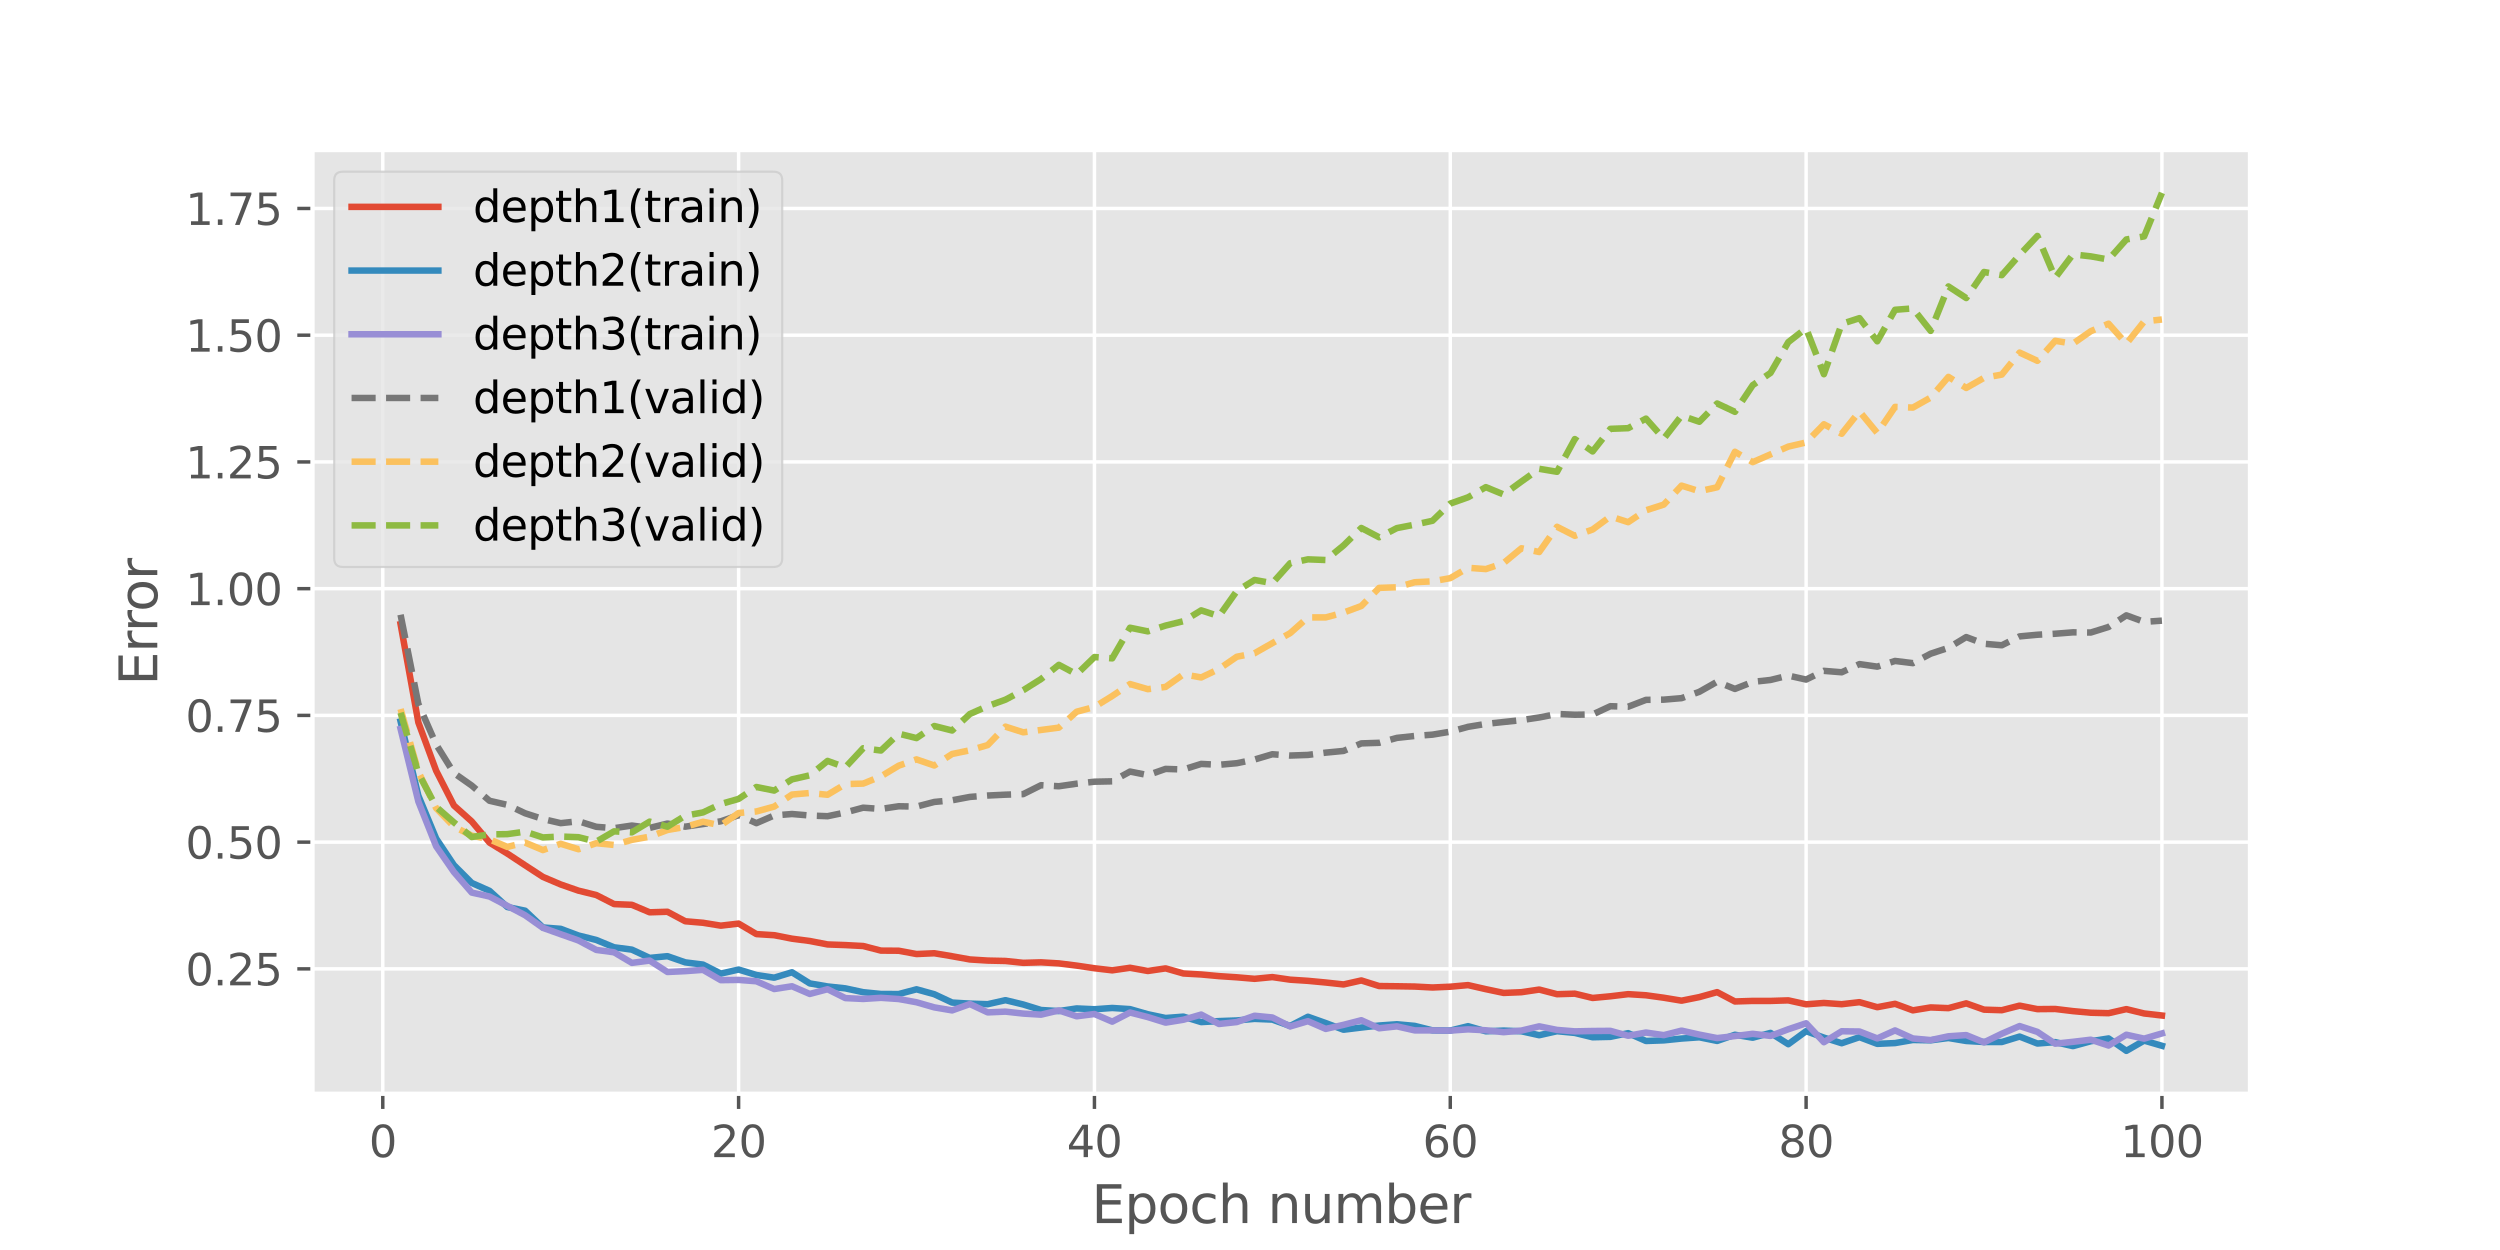 <?xml version="1.0" encoding="utf-8" standalone="no"?>
<!DOCTYPE svg PUBLIC "-//W3C//DTD SVG 1.1//EN"
  "http://www.w3.org/Graphics/SVG/1.1/DTD/svg11.dtd">
<svg height="288pt" version="1.1" viewBox="0 0 576 288" width="576pt" xmlns="http://www.w3.org/2000/svg" xmlns:xlink="http://www.w3.org/1999/xlink">
 <defs>
  <style type="text/css">*{stroke-linecap:butt;stroke-linejoin:round;}</style>
 </defs>
 <g id="figure_1">
  <g id="patch_1">
   <path d="M 0 288 
L 576 288 
L 576 0 
L 0 0 
z
" style="fill:#ffffff;"/>
  </g>
  <g id="axes_1">
   <g id="patch_2">
    <path d="M 72 252 
L 518.4 252 
L 518.4 34.56 
L 72 34.56 
z
" style="fill:#e5e5e5;"/>
   </g>
   <g id="matplotlib.axis_1">
    <g id="xtick_1">
     <g id="line2d_1">
      <path clip-path="url(#p21349236b1)" d="M 88.192 252 
L 88.192 34.56 
" style="fill:none;stroke:#ffffff;stroke-linecap:square;stroke-width:0.8;"/>
     </g>
     <g id="line2d_2">
      <defs>
       <path d="M 0 0 
L 0 3.5 
" id="m99ef7f5684" style="stroke:#555555;stroke-width:0.8;"/>
      </defs>
      <g>
       <use style="fill:#555555;stroke:#555555;stroke-width:0.8;" x="88.192" xlink:href="#m99ef7f5684" y="252"/>
      </g>
     </g>
     <g id="text_1">
      <!-- 0 -->
      <g style="fill:#555555;" transform="translate(85.01 266.598)scale(0.1 -0.1)">
       <defs>
        <path d="M 2034 4250 
Q 1547 4250 1301 3770 
Q 1056 3291 1056 2328 
Q 1056 1369 1301 889 
Q 1547 409 2034 409 
Q 2525 409 2770 889 
Q 3016 1369 3016 2328 
Q 3016 3291 2770 3770 
Q 2525 4250 2034 4250 
z
M 2034 4750 
Q 2819 4750 3233 4129 
Q 3647 3509 3647 2328 
Q 3647 1150 3233 529 
Q 2819 -91 2034 -91 
Q 1250 -91 836 529 
Q 422 1150 422 2328 
Q 422 3509 836 4129 
Q 1250 4750 2034 4750 
z
" id="DejaVuSans-30" transform="scale(0.016)"/>
       </defs>
       <use xlink:href="#DejaVuSans-30"/>
      </g>
     </g>
    </g>
    <g id="xtick_2">
     <g id="line2d_3">
      <path clip-path="url(#p21349236b1)" d="M 170.175 252 
L 170.175 34.56 
" style="fill:none;stroke:#ffffff;stroke-linecap:square;stroke-width:0.8;"/>
     </g>
     <g id="line2d_4">
      <g>
       <use style="fill:#555555;stroke:#555555;stroke-width:0.8;" x="170.175" xlink:href="#m99ef7f5684" y="252"/>
      </g>
     </g>
     <g id="text_2">
      <!-- 20 -->
      <g style="fill:#555555;" transform="translate(163.813 266.598)scale(0.1 -0.1)">
       <defs>
        <path d="M 1228 531 
L 3431 531 
L 3431 0 
L 469 0 
L 469 531 
Q 828 903 1448 1529 
Q 2069 2156 2228 2338 
Q 2531 2678 2651 2914 
Q 2772 3150 2772 3378 
Q 2772 3750 2511 3984 
Q 2250 4219 1831 4219 
Q 1534 4219 1204 4116 
Q 875 4013 500 3803 
L 500 4441 
Q 881 4594 1212 4672 
Q 1544 4750 1819 4750 
Q 2544 4750 2975 4387 
Q 3406 4025 3406 3419 
Q 3406 3131 3298 2873 
Q 3191 2616 2906 2266 
Q 2828 2175 2409 1742 
Q 1991 1309 1228 531 
z
" id="DejaVuSans-32" transform="scale(0.016)"/>
       </defs>
       <use xlink:href="#DejaVuSans-32"/>
       <use x="63.623" xlink:href="#DejaVuSans-30"/>
      </g>
     </g>
    </g>
    <g id="xtick_3">
     <g id="line2d_5">
      <path clip-path="url(#p21349236b1)" d="M 252.159 252 
L 252.159 34.56 
" style="fill:none;stroke:#ffffff;stroke-linecap:square;stroke-width:0.8;"/>
     </g>
     <g id="line2d_6">
      <g>
       <use style="fill:#555555;stroke:#555555;stroke-width:0.8;" x="252.159" xlink:href="#m99ef7f5684" y="252"/>
      </g>
     </g>
     <g id="text_3">
      <!-- 40 -->
      <g style="fill:#555555;" transform="translate(245.796 266.598)scale(0.1 -0.1)">
       <defs>
        <path d="M 2419 4116 
L 825 1625 
L 2419 1625 
L 2419 4116 
z
M 2253 4666 
L 3047 4666 
L 3047 1625 
L 3713 1625 
L 3713 1100 
L 3047 1100 
L 3047 0 
L 2419 0 
L 2419 1100 
L 313 1100 
L 313 1709 
L 2253 4666 
z
" id="DejaVuSans-34" transform="scale(0.016)"/>
       </defs>
       <use xlink:href="#DejaVuSans-34"/>
       <use x="63.623" xlink:href="#DejaVuSans-30"/>
      </g>
     </g>
    </g>
    <g id="xtick_4">
     <g id="line2d_7">
      <path clip-path="url(#p21349236b1)" d="M 334.142 252 
L 334.142 34.56 
" style="fill:none;stroke:#ffffff;stroke-linecap:square;stroke-width:0.8;"/>
     </g>
     <g id="line2d_8">
      <g>
       <use style="fill:#555555;stroke:#555555;stroke-width:0.8;" x="334.142" xlink:href="#m99ef7f5684" y="252"/>
      </g>
     </g>
     <g id="text_4">
      <!-- 60 -->
      <g style="fill:#555555;" transform="translate(327.78 266.598)scale(0.1 -0.1)">
       <defs>
        <path d="M 2113 2584 
Q 1688 2584 1439 2293 
Q 1191 2003 1191 1497 
Q 1191 994 1439 701 
Q 1688 409 2113 409 
Q 2538 409 2786 701 
Q 3034 994 3034 1497 
Q 3034 2003 2786 2293 
Q 2538 2584 2113 2584 
z
M 3366 4563 
L 3366 3988 
Q 3128 4100 2886 4159 
Q 2644 4219 2406 4219 
Q 1781 4219 1451 3797 
Q 1122 3375 1075 2522 
Q 1259 2794 1537 2939 
Q 1816 3084 2150 3084 
Q 2853 3084 3261 2657 
Q 3669 2231 3669 1497 
Q 3669 778 3244 343 
Q 2819 -91 2113 -91 
Q 1303 -91 875 529 
Q 447 1150 447 2328 
Q 447 3434 972 4092 
Q 1497 4750 2381 4750 
Q 2619 4750 2861 4703 
Q 3103 4656 3366 4563 
z
" id="DejaVuSans-36" transform="scale(0.016)"/>
       </defs>
       <use xlink:href="#DejaVuSans-36"/>
       <use x="63.623" xlink:href="#DejaVuSans-30"/>
      </g>
     </g>
    </g>
    <g id="xtick_5">
     <g id="line2d_9">
      <path clip-path="url(#p21349236b1)" d="M 416.126 252 
L 416.126 34.56 
" style="fill:none;stroke:#ffffff;stroke-linecap:square;stroke-width:0.8;"/>
     </g>
     <g id="line2d_10">
      <g>
       <use style="fill:#555555;stroke:#555555;stroke-width:0.8;" x="416.126" xlink:href="#m99ef7f5684" y="252"/>
      </g>
     </g>
     <g id="text_5">
      <!-- 80 -->
      <g style="fill:#555555;" transform="translate(409.763 266.598)scale(0.1 -0.1)">
       <defs>
        <path d="M 2034 2216 
Q 1584 2216 1326 1975 
Q 1069 1734 1069 1313 
Q 1069 891 1326 650 
Q 1584 409 2034 409 
Q 2484 409 2743 651 
Q 3003 894 3003 1313 
Q 3003 1734 2745 1975 
Q 2488 2216 2034 2216 
z
M 1403 2484 
Q 997 2584 770 2862 
Q 544 3141 544 3541 
Q 544 4100 942 4425 
Q 1341 4750 2034 4750 
Q 2731 4750 3128 4425 
Q 3525 4100 3525 3541 
Q 3525 3141 3298 2862 
Q 3072 2584 2669 2484 
Q 3125 2378 3379 2068 
Q 3634 1759 3634 1313 
Q 3634 634 3220 271 
Q 2806 -91 2034 -91 
Q 1263 -91 848 271 
Q 434 634 434 1313 
Q 434 1759 690 2068 
Q 947 2378 1403 2484 
z
M 1172 3481 
Q 1172 3119 1398 2916 
Q 1625 2713 2034 2713 
Q 2441 2713 2670 2916 
Q 2900 3119 2900 3481 
Q 2900 3844 2670 4047 
Q 2441 4250 2034 4250 
Q 1625 4250 1398 4047 
Q 1172 3844 1172 3481 
z
" id="DejaVuSans-38" transform="scale(0.016)"/>
       </defs>
       <use xlink:href="#DejaVuSans-38"/>
       <use x="63.623" xlink:href="#DejaVuSans-30"/>
      </g>
     </g>
    </g>
    <g id="xtick_6">
     <g id="line2d_11">
      <path clip-path="url(#p21349236b1)" d="M 498.109 252 
L 498.109 34.56 
" style="fill:none;stroke:#ffffff;stroke-linecap:square;stroke-width:0.8;"/>
     </g>
     <g id="line2d_12">
      <g>
       <use style="fill:#555555;stroke:#555555;stroke-width:0.8;" x="498.109" xlink:href="#m99ef7f5684" y="252"/>
      </g>
     </g>
     <g id="text_6">
      <!-- 100 -->
      <g style="fill:#555555;" transform="translate(488.565 266.598)scale(0.1 -0.1)">
       <defs>
        <path d="M 794 531 
L 1825 531 
L 1825 4091 
L 703 3866 
L 703 4441 
L 1819 4666 
L 2450 4666 
L 2450 531 
L 3481 531 
L 3481 0 
L 794 0 
L 794 531 
z
" id="DejaVuSans-31" transform="scale(0.016)"/>
       </defs>
       <use xlink:href="#DejaVuSans-31"/>
       <use x="63.623" xlink:href="#DejaVuSans-30"/>
       <use x="127.246" xlink:href="#DejaVuSans-30"/>
      </g>
     </g>
    </g>
    <g id="text_7">
     <!-- Epoch number -->
     <g style="fill:#555555;" transform="translate(251.503 281.796)scale(0.12 -0.12)">
      <defs>
       <path d="M 628 4666 
L 3578 4666 
L 3578 4134 
L 1259 4134 
L 1259 2753 
L 3481 2753 
L 3481 2222 
L 1259 2222 
L 1259 531 
L 3634 531 
L 3634 0 
L 628 0 
L 628 4666 
z
" id="DejaVuSans-45" transform="scale(0.016)"/>
       <path d="M 1159 525 
L 1159 -1331 
L 581 -1331 
L 581 3500 
L 1159 3500 
L 1159 2969 
Q 1341 3281 1617 3432 
Q 1894 3584 2278 3584 
Q 2916 3584 3314 3078 
Q 3713 2572 3713 1747 
Q 3713 922 3314 415 
Q 2916 -91 2278 -91 
Q 1894 -91 1617 61 
Q 1341 213 1159 525 
z
M 3116 1747 
Q 3116 2381 2855 2742 
Q 2594 3103 2138 3103 
Q 1681 3103 1420 2742 
Q 1159 2381 1159 1747 
Q 1159 1113 1420 752 
Q 1681 391 2138 391 
Q 2594 391 2855 752 
Q 3116 1113 3116 1747 
z
" id="DejaVuSans-70" transform="scale(0.016)"/>
       <path d="M 1959 3097 
Q 1497 3097 1228 2736 
Q 959 2375 959 1747 
Q 959 1119 1226 758 
Q 1494 397 1959 397 
Q 2419 397 2687 759 
Q 2956 1122 2956 1747 
Q 2956 2369 2687 2733 
Q 2419 3097 1959 3097 
z
M 1959 3584 
Q 2709 3584 3137 3096 
Q 3566 2609 3566 1747 
Q 3566 888 3137 398 
Q 2709 -91 1959 -91 
Q 1206 -91 779 398 
Q 353 888 353 1747 
Q 353 2609 779 3096 
Q 1206 3584 1959 3584 
z
" id="DejaVuSans-6f" transform="scale(0.016)"/>
       <path d="M 3122 3366 
L 3122 2828 
Q 2878 2963 2633 3030 
Q 2388 3097 2138 3097 
Q 1578 3097 1268 2742 
Q 959 2388 959 1747 
Q 959 1106 1268 751 
Q 1578 397 2138 397 
Q 2388 397 2633 464 
Q 2878 531 3122 666 
L 3122 134 
Q 2881 22 2623 -34 
Q 2366 -91 2075 -91 
Q 1284 -91 818 406 
Q 353 903 353 1747 
Q 353 2603 823 3093 
Q 1294 3584 2113 3584 
Q 2378 3584 2631 3529 
Q 2884 3475 3122 3366 
z
" id="DejaVuSans-63" transform="scale(0.016)"/>
       <path d="M 3513 2113 
L 3513 0 
L 2938 0 
L 2938 2094 
Q 2938 2591 2744 2837 
Q 2550 3084 2163 3084 
Q 1697 3084 1428 2787 
Q 1159 2491 1159 1978 
L 1159 0 
L 581 0 
L 581 4863 
L 1159 4863 
L 1159 2956 
Q 1366 3272 1645 3428 
Q 1925 3584 2291 3584 
Q 2894 3584 3203 3211 
Q 3513 2838 3513 2113 
z
" id="DejaVuSans-68" transform="scale(0.016)"/>
       <path id="DejaVuSans-20" transform="scale(0.016)"/>
       <path d="M 3513 2113 
L 3513 0 
L 2938 0 
L 2938 2094 
Q 2938 2591 2744 2837 
Q 2550 3084 2163 3084 
Q 1697 3084 1428 2787 
Q 1159 2491 1159 1978 
L 1159 0 
L 581 0 
L 581 3500 
L 1159 3500 
L 1159 2956 
Q 1366 3272 1645 3428 
Q 1925 3584 2291 3584 
Q 2894 3584 3203 3211 
Q 3513 2838 3513 2113 
z
" id="DejaVuSans-6e" transform="scale(0.016)"/>
       <path d="M 544 1381 
L 544 3500 
L 1119 3500 
L 1119 1403 
Q 1119 906 1312 657 
Q 1506 409 1894 409 
Q 2359 409 2629 706 
Q 2900 1003 2900 1516 
L 2900 3500 
L 3475 3500 
L 3475 0 
L 2900 0 
L 2900 538 
Q 2691 219 2414 64 
Q 2138 -91 1772 -91 
Q 1169 -91 856 284 
Q 544 659 544 1381 
z
M 1991 3584 
L 1991 3584 
z
" id="DejaVuSans-75" transform="scale(0.016)"/>
       <path d="M 3328 2828 
Q 3544 3216 3844 3400 
Q 4144 3584 4550 3584 
Q 5097 3584 5394 3201 
Q 5691 2819 5691 2113 
L 5691 0 
L 5113 0 
L 5113 2094 
Q 5113 2597 4934 2840 
Q 4756 3084 4391 3084 
Q 3944 3084 3684 2787 
Q 3425 2491 3425 1978 
L 3425 0 
L 2847 0 
L 2847 2094 
Q 2847 2600 2669 2842 
Q 2491 3084 2119 3084 
Q 1678 3084 1418 2786 
Q 1159 2488 1159 1978 
L 1159 0 
L 581 0 
L 581 3500 
L 1159 3500 
L 1159 2956 
Q 1356 3278 1631 3431 
Q 1906 3584 2284 3584 
Q 2666 3584 2933 3390 
Q 3200 3197 3328 2828 
z
" id="DejaVuSans-6d" transform="scale(0.016)"/>
       <path d="M 3116 1747 
Q 3116 2381 2855 2742 
Q 2594 3103 2138 3103 
Q 1681 3103 1420 2742 
Q 1159 2381 1159 1747 
Q 1159 1113 1420 752 
Q 1681 391 2138 391 
Q 2594 391 2855 752 
Q 3116 1113 3116 1747 
z
M 1159 2969 
Q 1341 3281 1617 3432 
Q 1894 3584 2278 3584 
Q 2916 3584 3314 3078 
Q 3713 2572 3713 1747 
Q 3713 922 3314 415 
Q 2916 -91 2278 -91 
Q 1894 -91 1617 61 
Q 1341 213 1159 525 
L 1159 0 
L 581 0 
L 581 4863 
L 1159 4863 
L 1159 2969 
z
" id="DejaVuSans-62" transform="scale(0.016)"/>
       <path d="M 3597 1894 
L 3597 1613 
L 953 1613 
Q 991 1019 1311 708 
Q 1631 397 2203 397 
Q 2534 397 2845 478 
Q 3156 559 3463 722 
L 3463 178 
Q 3153 47 2828 -22 
Q 2503 -91 2169 -91 
Q 1331 -91 842 396 
Q 353 884 353 1716 
Q 353 2575 817 3079 
Q 1281 3584 2069 3584 
Q 2775 3584 3186 3129 
Q 3597 2675 3597 1894 
z
M 3022 2063 
Q 3016 2534 2758 2815 
Q 2500 3097 2075 3097 
Q 1594 3097 1305 2825 
Q 1016 2553 972 2059 
L 3022 2063 
z
" id="DejaVuSans-65" transform="scale(0.016)"/>
       <path d="M 2631 2963 
Q 2534 3019 2420 3045 
Q 2306 3072 2169 3072 
Q 1681 3072 1420 2755 
Q 1159 2438 1159 1844 
L 1159 0 
L 581 0 
L 581 3500 
L 1159 3500 
L 1159 2956 
Q 1341 3275 1631 3429 
Q 1922 3584 2338 3584 
Q 2397 3584 2469 3576 
Q 2541 3569 2628 3553 
L 2631 2963 
z
" id="DejaVuSans-72" transform="scale(0.016)"/>
      </defs>
      <use xlink:href="#DejaVuSans-45"/>
      <use x="63.184" xlink:href="#DejaVuSans-70"/>
      <use x="126.66" xlink:href="#DejaVuSans-6f"/>
      <use x="187.842" xlink:href="#DejaVuSans-63"/>
      <use x="242.822" xlink:href="#DejaVuSans-68"/>
      <use x="306.201" xlink:href="#DejaVuSans-20"/>
      <use x="337.988" xlink:href="#DejaVuSans-6e"/>
      <use x="401.367" xlink:href="#DejaVuSans-75"/>
      <use x="464.746" xlink:href="#DejaVuSans-6d"/>
      <use x="562.158" xlink:href="#DejaVuSans-62"/>
      <use x="625.635" xlink:href="#DejaVuSans-65"/>
      <use x="687.158" xlink:href="#DejaVuSans-72"/>
     </g>
    </g>
   </g>
   <g id="matplotlib.axis_2">
    <g id="ytick_1">
     <g id="line2d_13">
      <path clip-path="url(#p21349236b1)" d="M 72 223.228 
L 518.4 223.228 
" style="fill:none;stroke:#ffffff;stroke-linecap:square;stroke-width:0.8;"/>
     </g>
     <g id="line2d_14">
      <defs>
       <path d="M 0 0 
L -3.5 0 
" id="m4d18eb8590" style="stroke:#555555;stroke-width:0.8;"/>
      </defs>
      <g>
       <use style="fill:#555555;stroke:#555555;stroke-width:0.8;" x="72" xlink:href="#m4d18eb8590" y="223.228"/>
      </g>
     </g>
     <g id="text_8">
      <!-- 0.25 -->
      <g style="fill:#555555;" transform="translate(42.734 227.028)scale(0.1 -0.1)">
       <defs>
        <path d="M 684 794 
L 1344 794 
L 1344 0 
L 684 0 
L 684 794 
z
" id="DejaVuSans-2e" transform="scale(0.016)"/>
        <path d="M 691 4666 
L 3169 4666 
L 3169 4134 
L 1269 4134 
L 1269 2991 
Q 1406 3038 1543 3061 
Q 1681 3084 1819 3084 
Q 2600 3084 3056 2656 
Q 3513 2228 3513 1497 
Q 3513 744 3044 326 
Q 2575 -91 1722 -91 
Q 1428 -91 1123 -41 
Q 819 9 494 109 
L 494 744 
Q 775 591 1075 516 
Q 1375 441 1709 441 
Q 2250 441 2565 725 
Q 2881 1009 2881 1497 
Q 2881 1984 2565 2268 
Q 2250 2553 1709 2553 
Q 1456 2553 1204 2497 
Q 953 2441 691 2322 
L 691 4666 
z
" id="DejaVuSans-35" transform="scale(0.016)"/>
       </defs>
       <use xlink:href="#DejaVuSans-30"/>
       <use x="63.623" xlink:href="#DejaVuSans-2e"/>
       <use x="95.41" xlink:href="#DejaVuSans-32"/>
       <use x="159.033" xlink:href="#DejaVuSans-35"/>
      </g>
     </g>
    </g>
    <g id="ytick_2">
     <g id="line2d_15">
      <path clip-path="url(#p21349236b1)" d="M 72 194.028 
L 518.4 194.028 
" style="fill:none;stroke:#ffffff;stroke-linecap:square;stroke-width:0.8;"/>
     </g>
     <g id="line2d_16">
      <g>
       <use style="fill:#555555;stroke:#555555;stroke-width:0.8;" x="72" xlink:href="#m4d18eb8590" y="194.028"/>
      </g>
     </g>
     <g id="text_9">
      <!-- 0.50 -->
      <g style="fill:#555555;" transform="translate(42.734 197.827)scale(0.1 -0.1)">
       <use xlink:href="#DejaVuSans-30"/>
       <use x="63.623" xlink:href="#DejaVuSans-2e"/>
       <use x="95.41" xlink:href="#DejaVuSans-35"/>
       <use x="159.033" xlink:href="#DejaVuSans-30"/>
      </g>
     </g>
    </g>
    <g id="ytick_3">
     <g id="line2d_17">
      <path clip-path="url(#p21349236b1)" d="M 72 164.828 
L 518.4 164.828 
" style="fill:none;stroke:#ffffff;stroke-linecap:square;stroke-width:0.8;"/>
     </g>
     <g id="line2d_18">
      <g>
       <use style="fill:#555555;stroke:#555555;stroke-width:0.8;" x="72" xlink:href="#m4d18eb8590" y="164.828"/>
      </g>
     </g>
     <g id="text_10">
      <!-- 0.75 -->
      <g style="fill:#555555;" transform="translate(42.734 168.627)scale(0.1 -0.1)">
       <defs>
        <path d="M 525 4666 
L 3525 4666 
L 3525 4397 
L 1831 0 
L 1172 0 
L 2766 4134 
L 525 4134 
L 525 4666 
z
" id="DejaVuSans-37" transform="scale(0.016)"/>
       </defs>
       <use xlink:href="#DejaVuSans-30"/>
       <use x="63.623" xlink:href="#DejaVuSans-2e"/>
       <use x="95.41" xlink:href="#DejaVuSans-37"/>
       <use x="159.033" xlink:href="#DejaVuSans-35"/>
      </g>
     </g>
    </g>
    <g id="ytick_4">
     <g id="line2d_19">
      <path clip-path="url(#p21349236b1)" d="M 72 135.627 
L 518.4 135.627 
" style="fill:none;stroke:#ffffff;stroke-linecap:square;stroke-width:0.8;"/>
     </g>
     <g id="line2d_20">
      <g>
       <use style="fill:#555555;stroke:#555555;stroke-width:0.8;" x="72" xlink:href="#m4d18eb8590" y="135.627"/>
      </g>
     </g>
     <g id="text_11">
      <!-- 1.00 -->
      <g style="fill:#555555;" transform="translate(42.734 139.426)scale(0.1 -0.1)">
       <use xlink:href="#DejaVuSans-31"/>
       <use x="63.623" xlink:href="#DejaVuSans-2e"/>
       <use x="95.41" xlink:href="#DejaVuSans-30"/>
       <use x="159.033" xlink:href="#DejaVuSans-30"/>
      </g>
     </g>
    </g>
    <g id="ytick_5">
     <g id="line2d_21">
      <path clip-path="url(#p21349236b1)" d="M 72 106.427 
L 518.4 106.427 
" style="fill:none;stroke:#ffffff;stroke-linecap:square;stroke-width:0.8;"/>
     </g>
     <g id="line2d_22">
      <g>
       <use style="fill:#555555;stroke:#555555;stroke-width:0.8;" x="72" xlink:href="#m4d18eb8590" y="106.427"/>
      </g>
     </g>
     <g id="text_12">
      <!-- 1.25 -->
      <g style="fill:#555555;" transform="translate(42.734 110.226)scale(0.1 -0.1)">
       <use xlink:href="#DejaVuSans-31"/>
       <use x="63.623" xlink:href="#DejaVuSans-2e"/>
       <use x="95.41" xlink:href="#DejaVuSans-32"/>
       <use x="159.033" xlink:href="#DejaVuSans-35"/>
      </g>
     </g>
    </g>
    <g id="ytick_6">
     <g id="line2d_23">
      <path clip-path="url(#p21349236b1)" d="M 72 77.226 
L 518.4 77.226 
" style="fill:none;stroke:#ffffff;stroke-linecap:square;stroke-width:0.8;"/>
     </g>
     <g id="line2d_24">
      <g>
       <use style="fill:#555555;stroke:#555555;stroke-width:0.8;" x="72" xlink:href="#m4d18eb8590" y="77.226"/>
      </g>
     </g>
     <g id="text_13">
      <!-- 1.50 -->
      <g style="fill:#555555;" transform="translate(42.734 81.026)scale(0.1 -0.1)">
       <use xlink:href="#DejaVuSans-31"/>
       <use x="63.623" xlink:href="#DejaVuSans-2e"/>
       <use x="95.41" xlink:href="#DejaVuSans-35"/>
       <use x="159.033" xlink:href="#DejaVuSans-30"/>
      </g>
     </g>
    </g>
    <g id="ytick_7">
     <g id="line2d_25">
      <path clip-path="url(#p21349236b1)" d="M 72 48.026 
L 518.4 48.026 
" style="fill:none;stroke:#ffffff;stroke-linecap:square;stroke-width:0.8;"/>
     </g>
     <g id="line2d_26">
      <g>
       <use style="fill:#555555;stroke:#555555;stroke-width:0.8;" x="72" xlink:href="#m4d18eb8590" y="48.026"/>
      </g>
     </g>
     <g id="text_14">
      <!-- 1.75 -->
      <g style="fill:#555555;" transform="translate(42.734 51.825)scale(0.1 -0.1)">
       <use xlink:href="#DejaVuSans-31"/>
       <use x="63.623" xlink:href="#DejaVuSans-2e"/>
       <use x="95.41" xlink:href="#DejaVuSans-37"/>
       <use x="159.033" xlink:href="#DejaVuSans-35"/>
      </g>
     </g>
    </g>
    <g id="text_15">
     <!-- Error -->
     <g style="fill:#555555;" transform="translate(36.239 157.902)rotate(-90)scale(0.12 -0.12)">
      <use xlink:href="#DejaVuSans-45"/>
      <use x="63.184" xlink:href="#DejaVuSans-72"/>
      <use x="102.547" xlink:href="#DejaVuSans-72"/>
      <use x="141.41" xlink:href="#DejaVuSans-6f"/>
      <use x="202.592" xlink:href="#DejaVuSans-72"/>
     </g>
    </g>
   </g>
   <g id="line2d_27">
    <path clip-path="url(#p21349236b1)" d="M 92.291 143.815 
L 96.39 166.455 
L 100.489 177.571 
L 104.588 185.591 
L 108.688 189.261 
L 112.787 194.146 
L 116.886 196.662 
L 120.985 199.365 
L 125.084 202.037 
L 129.183 203.782 
L 133.283 205.207 
L 137.382 206.213 
L 141.481 208.302 
L 145.58 208.468 
L 149.679 210.197 
L 153.779 210.07 
L 157.878 212.257 
L 161.977 212.609 
L 166.076 213.273 
L 170.175 212.793 
L 174.274 215.215 
L 178.374 215.473 
L 182.473 216.273 
L 186.572 216.806 
L 190.671 217.6 
L 194.77 217.747 
L 198.869 217.962 
L 202.969 219.02 
L 207.068 219.048 
L 211.167 219.811 
L 215.266 219.629 
L 219.365 220.321 
L 223.464 221.06 
L 227.564 221.316 
L 231.663 221.406 
L 235.762 221.837 
L 239.861 221.72 
L 243.96 221.964 
L 248.06 222.477 
L 252.159 223.085 
L 256.258 223.567 
L 260.357 222.974 
L 264.456 223.717 
L 268.555 223.115 
L 272.655 224.291 
L 276.754 224.519 
L 280.853 224.899 
L 284.952 225.168 
L 289.051 225.52 
L 293.15 225.122 
L 297.25 225.718 
L 301.349 225.984 
L 305.448 226.371 
L 309.547 226.818 
L 313.646 225.895 
L 317.745 227.184 
L 321.845 227.233 
L 325.944 227.3 
L 330.043 227.518 
L 334.142 227.336 
L 338.241 226.967 
L 342.34 227.906 
L 346.44 228.77 
L 350.539 228.604 
L 354.638 227.996 
L 358.737 229.064 
L 362.836 228.94 
L 366.936 229.929 
L 371.035 229.544 
L 375.134 229.053 
L 379.233 229.311 
L 383.332 229.877 
L 387.431 230.557 
L 391.531 229.731 
L 395.63 228.587 
L 399.729 230.739 
L 403.828 230.611 
L 407.927 230.614 
L 412.026 230.485 
L 416.126 231.393 
L 420.225 231.083 
L 424.324 231.37 
L 428.423 230.899 
L 432.522 232.057 
L 436.621 231.28 
L 440.721 232.784 
L 444.82 232.11 
L 448.919 232.276 
L 453.018 231.174 
L 457.117 232.624 
L 461.217 232.752 
L 465.316 231.697 
L 469.415 232.505 
L 473.514 232.466 
L 477.613 232.962 
L 481.712 233.334 
L 485.812 233.438 
L 489.911 232.503 
L 494.01 233.503 
L 498.109 233.975 
" style="fill:none;stroke:#e24a33;stroke-linecap:square;stroke-width:1.5;"/>
   </g>
   <g id="line2d_28">
    <path clip-path="url(#p21349236b1)" d="M 92.291 166.214 
L 96.39 183.323 
L 100.489 193.189 
L 104.588 199.326 
L 108.688 203.43 
L 112.787 205.248 
L 116.886 208.978 
L 120.985 209.823 
L 125.084 213.684 
L 129.183 214.005 
L 133.283 215.54 
L 137.382 216.566 
L 141.481 218.256 
L 145.58 218.795 
L 149.679 220.702 
L 153.779 220.303 
L 157.878 221.729 
L 161.977 222.241 
L 166.076 224.317 
L 170.175 223.384 
L 174.274 224.637 
L 178.374 225.256 
L 182.473 224.012 
L 186.572 226.579 
L 190.671 227.279 
L 194.77 227.718 
L 198.869 228.6 
L 202.969 229.012 
L 207.068 229.028 
L 211.167 227.938 
L 215.266 229.072 
L 219.365 230.988 
L 223.464 231.234 
L 227.564 231.367 
L 231.663 230.442 
L 235.762 231.435 
L 239.861 232.704 
L 243.96 232.949 
L 248.06 232.341 
L 252.159 232.53 
L 256.258 232.234 
L 260.357 232.503 
L 264.456 233.68 
L 268.555 234.546 
L 272.655 234.231 
L 276.754 235.49 
L 280.853 235.259 
L 284.952 235.113 
L 289.051 234.746 
L 293.15 234.916 
L 297.25 236.383 
L 301.349 234.258 
L 305.448 235.714 
L 309.547 237.249 
L 313.646 236.744 
L 317.745 236.281 
L 321.845 235.988 
L 325.944 236.364 
L 330.043 237.392 
L 334.142 237.439 
L 338.241 236.433 
L 342.34 237.613 
L 346.44 237.443 
L 350.539 237.607 
L 354.638 238.513 
L 358.737 237.592 
L 362.836 237.983 
L 366.936 238.986 
L 371.035 238.889 
L 375.134 238.04 
L 379.233 239.844 
L 383.332 239.701 
L 387.431 239.282 
L 391.531 238.995 
L 395.63 239.831 
L 399.729 238.408 
L 403.828 239.089 
L 407.927 237.982 
L 412.026 240.586 
L 416.126 237.579 
L 420.225 239.069 
L 424.324 240.358 
L 428.423 238.963 
L 432.522 240.505 
L 436.621 240.324 
L 440.721 239.613 
L 444.82 239.69 
L 448.919 239.158 
L 453.018 239.842 
L 457.117 240.08 
L 461.217 240.079 
L 465.316 238.824 
L 469.415 240.431 
L 473.514 240.105 
L 477.613 241.029 
L 481.712 239.905 
L 485.812 239.258 
L 489.911 242.116 
L 494.01 239.756 
L 498.109 240.949 
" style="fill:none;stroke:#348abd;stroke-linecap:square;stroke-width:1.5;"/>
   </g>
   <g id="line2d_29">
    <path clip-path="url(#p21349236b1)" d="M 92.291 167.939 
L 96.39 184.682 
L 100.489 194.99 
L 104.588 200.928 
L 108.688 205.65 
L 112.787 206.56 
L 116.886 208.71 
L 120.985 210.874 
L 125.084 213.779 
L 129.183 215.247 
L 133.283 216.689 
L 137.382 218.861 
L 141.481 219.413 
L 145.58 221.848 
L 149.679 221.312 
L 153.779 223.948 
L 157.878 223.753 
L 161.977 223.456 
L 166.076 225.831 
L 170.175 225.77 
L 174.274 226.086 
L 178.374 227.873 
L 182.473 227.234 
L 186.572 229.004 
L 190.671 227.919 
L 194.77 229.961 
L 198.869 230.159 
L 202.969 229.9 
L 207.068 230.176 
L 211.167 230.922 
L 215.266 232.1 
L 219.365 232.798 
L 223.464 231.333 
L 227.564 233.257 
L 231.663 233.08 
L 235.762 233.531 
L 239.861 233.78 
L 243.96 232.799 
L 248.06 234.155 
L 252.159 233.627 
L 256.258 235.391 
L 260.357 233.282 
L 264.456 234.336 
L 268.555 235.615 
L 272.655 234.95 
L 276.754 233.756 
L 280.853 235.924 
L 284.952 235.482 
L 289.051 234.026 
L 293.15 234.426 
L 297.25 236.492 
L 301.349 235.28 
L 305.448 237.06 
L 309.547 236.122 
L 313.646 235.059 
L 317.745 236.915 
L 321.845 236.474 
L 325.944 237.401 
L 330.043 237.407 
L 334.142 237.455 
L 338.241 237.165 
L 342.34 237.376 
L 346.44 237.817 
L 350.539 237.441 
L 354.638 236.466 
L 358.737 237.291 
L 362.836 237.623 
L 366.936 237.539 
L 371.035 237.507 
L 375.134 238.642 
L 379.233 237.895 
L 383.332 238.496 
L 387.431 237.454 
L 391.531 238.376 
L 395.63 239.173 
L 399.729 238.709 
L 403.828 238.188 
L 407.927 238.677 
L 412.026 237.141 
L 416.126 235.765 
L 420.225 240.125 
L 424.324 237.603 
L 428.423 237.657 
L 432.522 239.247 
L 436.621 237.406 
L 440.721 239.263 
L 444.82 239.633 
L 448.919 238.761 
L 453.018 238.484 
L 457.117 240.158 
L 461.217 238.167 
L 465.316 236.404 
L 469.415 237.744 
L 473.514 240.464 
L 477.613 240.033 
L 481.712 239.544 
L 485.812 240.893 
L 489.911 238.4 
L 494.01 239.3 
L 498.109 238.108 
" style="fill:none;stroke:#988ed5;stroke-linecap:square;stroke-width:1.5;"/>
   </g>
   <g id="line2d_30">
    <path clip-path="url(#p21349236b1)" d="M 92.291 141.631 
L 96.39 162.171 
L 100.489 171.523 
L 104.588 178.107 
L 108.688 180.993 
L 112.787 184.5 
L 116.886 185.437 
L 120.985 187.377 
L 125.084 188.703 
L 129.183 189.653 
L 133.283 189.216 
L 137.382 190.496 
L 141.481 190.813 
L 145.58 190.207 
L 149.679 190.748 
L 153.779 189.749 
L 157.878 190.467 
L 161.977 189.861 
L 166.076 189.229 
L 170.175 187.816 
L 174.274 189.654 
L 178.374 187.879 
L 182.473 187.547 
L 186.572 187.897 
L 190.671 188.054 
L 194.77 187.196 
L 198.869 186.091 
L 202.969 186.38 
L 207.068 185.762 
L 211.167 185.837 
L 215.266 184.769 
L 219.365 184.386 
L 223.464 183.612 
L 227.564 183.29 
L 231.663 183.093 
L 235.762 182.961 
L 239.861 180.911 
L 243.96 181.154 
L 248.06 180.557 
L 252.159 180.107 
L 256.258 180.019 
L 260.357 177.767 
L 264.456 178.589 
L 268.555 177.154 
L 272.655 177.293 
L 276.754 176.006 
L 280.853 176.213 
L 284.952 175.845 
L 289.051 174.996 
L 293.15 173.778 
L 297.25 174.077 
L 301.349 173.935 
L 305.448 173.407 
L 309.547 173.013 
L 313.646 171.277 
L 317.745 171.143 
L 321.845 170.011 
L 325.944 169.566 
L 330.043 169.263 
L 334.142 168.583 
L 338.241 167.462 
L 342.34 166.79 
L 346.44 166.346 
L 350.539 165.918 
L 354.638 165.305 
L 358.737 164.499 
L 362.836 164.676 
L 366.936 164.612 
L 371.035 162.709 
L 375.134 162.826 
L 379.233 161.248 
L 383.332 161.199 
L 387.431 160.854 
L 391.531 159.39 
L 395.63 157.067 
L 399.729 158.729 
L 403.828 157.106 
L 407.927 156.663 
L 412.026 155.658 
L 416.126 156.572 
L 420.225 154.562 
L 424.324 154.893 
L 428.423 153.008 
L 432.522 153.595 
L 436.621 152.284 
L 440.721 152.788 
L 444.82 150.615 
L 448.919 149.258 
L 453.018 146.783 
L 457.117 148.321 
L 461.217 148.669 
L 465.316 146.626 
L 469.415 146.245 
L 473.514 146.012 
L 477.613 145.691 
L 481.712 145.733 
L 485.812 144.454 
L 489.911 141.776 
L 494.01 143.283 
L 498.109 142.998 
" style="fill:none;stroke:#777777;stroke-dasharray:5.55,2.4;stroke-dashoffset:0;stroke-width:1.5;"/>
   </g>
   <g id="line2d_31">
    <path clip-path="url(#p21349236b1)" d="M 92.291 163.359 
L 96.39 177.812 
L 100.489 186.209 
L 104.588 190.451 
L 108.688 192.523 
L 112.787 193.394 
L 116.886 195.13 
L 120.985 194.133 
L 125.084 195.857 
L 129.183 194.409 
L 133.283 195.668 
L 137.382 194.273 
L 141.481 194.678 
L 145.58 193.508 
L 149.679 192.77 
L 153.779 191.233 
L 157.878 190.513 
L 161.977 189.334 
L 166.076 190.162 
L 170.175 187.318 
L 174.274 186.962 
L 178.374 185.837 
L 182.473 183.064 
L 186.572 182.71 
L 190.671 183.118 
L 194.77 180.65 
L 198.869 180.542 
L 202.969 178.877 
L 207.068 176.41 
L 211.167 174.964 
L 215.266 176.377 
L 219.365 173.719 
L 223.464 172.862 
L 227.564 171.67 
L 231.663 167.419 
L 235.762 168.729 
L 239.861 168.182 
L 243.96 167.648 
L 248.06 163.977 
L 252.159 162.885 
L 256.258 160.359 
L 260.357 157.6 
L 264.456 158.787 
L 268.555 158.268 
L 272.655 155.365 
L 276.754 156.087 
L 280.853 154.131 
L 284.952 151.318 
L 289.051 150.503 
L 293.15 148.173 
L 297.25 145.875 
L 301.349 142.241 
L 305.448 142.253 
L 309.547 141.139 
L 313.646 139.625 
L 317.745 135.448 
L 321.845 135.312 
L 325.944 134.144 
L 330.043 133.939 
L 334.142 133.203 
L 338.241 130.818 
L 342.34 131.118 
L 346.44 129.715 
L 350.539 126.32 
L 354.638 127.184 
L 358.737 121.37 
L 362.836 123.449 
L 366.936 122.004 
L 371.035 118.989 
L 375.134 120.308 
L 379.233 117.57 
L 383.332 116.257 
L 387.431 111.885 
L 391.531 113.176 
L 395.63 112.269 
L 399.729 104.085 
L 403.828 106.482 
L 407.927 104.691 
L 412.026 102.895 
L 416.126 101.942 
L 420.225 97.749 
L 424.324 99.94 
L 428.423 94.788 
L 432.522 99.758 
L 436.621 93.746 
L 440.721 93.911 
L 444.82 91.601 
L 448.919 86.833 
L 453.018 89.386 
L 457.117 87.052 
L 461.217 86.303 
L 465.316 81.231 
L 469.415 83.137 
L 473.514 78.523 
L 477.613 79.183 
L 481.712 76.312 
L 485.812 74.575 
L 489.911 79.198 
L 494.01 74.062 
L 498.109 73.611 
" style="fill:none;stroke:#fbc15e;stroke-dasharray:5.55,2.4;stroke-dashoffset:0;stroke-width:1.5;"/>
   </g>
   <g id="line2d_32">
    <path clip-path="url(#p21349236b1)" d="M 92.291 164.21 
L 96.39 178.171 
L 100.489 185.896 
L 104.588 189.482 
L 108.688 192.847 
L 112.787 192.245 
L 116.886 192.186 
L 120.985 191.609 
L 125.084 192.942 
L 129.183 192.735 
L 133.283 192.889 
L 137.382 193.919 
L 141.481 191.542 
L 145.58 191.771 
L 149.679 189.302 
L 153.779 190.469 
L 157.878 187.939 
L 161.977 187.18 
L 166.076 185.24 
L 170.175 184.066 
L 174.274 181.322 
L 178.374 182.148 
L 182.473 179.567 
L 186.572 178.635 
L 190.671 175.316 
L 194.77 176.798 
L 198.869 172.398 
L 202.969 172.922 
L 207.068 169.039 
L 211.167 170.055 
L 215.266 167.27 
L 219.365 168.311 
L 223.464 164.498 
L 227.564 162.684 
L 231.663 161.203 
L 235.762 159.019 
L 239.861 156.446 
L 243.96 153.176 
L 248.06 155.358 
L 252.159 151.384 
L 256.258 151.684 
L 260.357 144.625 
L 264.456 145.468 
L 268.555 144.131 
L 272.655 143.124 
L 276.754 140.625 
L 280.853 141.971 
L 284.952 136.182 
L 289.051 133.622 
L 293.15 134.362 
L 297.25 129.768 
L 301.349 128.871 
L 305.448 129.029 
L 309.547 125.674 
L 313.646 121.644 
L 317.745 123.785 
L 321.845 121.673 
L 325.944 120.879 
L 330.043 119.99 
L 334.142 116.024 
L 338.241 114.575 
L 342.34 112.236 
L 346.44 113.935 
L 350.539 110.939 
L 354.638 108.015 
L 358.737 108.702 
L 362.836 101.166 
L 366.936 104.012 
L 371.035 98.805 
L 375.134 98.651 
L 379.233 96.448 
L 383.332 101.068 
L 387.431 95.775 
L 391.531 97.174 
L 395.63 92.966 
L 399.729 94.889 
L 403.828 88.738 
L 407.927 85.922 
L 412.026 78.826 
L 416.126 75.629 
L 420.225 86.218 
L 424.324 74.632 
L 428.423 73.298 
L 432.522 78.633 
L 436.621 71.374 
L 440.721 71.053 
L 444.82 76.231 
L 448.919 65.998 
L 453.018 68.666 
L 457.117 62.664 
L 461.217 63.4 
L 465.316 58.729 
L 469.415 54.359 
L 473.514 64.01 
L 477.613 58.603 
L 481.712 59.064 
L 485.812 59.798 
L 489.911 55.172 
L 494.01 54.465 
L 498.109 44.444 
" style="fill:none;stroke:#8eba42;stroke-dasharray:5.55,2.4;stroke-dashoffset:0;stroke-width:1.5;"/>
   </g>
   <g id="patch_3">
    <path d="M 72 252 
L 72 34.56 
" style="fill:none;stroke:#ffffff;stroke-linecap:square;stroke-linejoin:miter;"/>
   </g>
   <g id="patch_4">
    <path d="M 518.4 252 
L 518.4 34.56 
" style="fill:none;stroke:#ffffff;stroke-linecap:square;stroke-linejoin:miter;"/>
   </g>
   <g id="patch_5">
    <path d="M 72 252 
L 518.4 252 
" style="fill:none;stroke:#ffffff;stroke-linecap:square;stroke-linejoin:miter;"/>
   </g>
   <g id="patch_6">
    <path d="M 72 34.56 
L 518.4 34.56 
" style="fill:none;stroke:#ffffff;stroke-linecap:square;stroke-linejoin:miter;"/>
   </g>
   <g id="legend_1">
    <g id="patch_7">
     <path d="M 79 130.629 
L 178.225 130.629 
Q 180.225 130.629 180.225 128.629 
L 180.225 41.56 
Q 180.225 39.56 178.225 39.56 
L 79 39.56 
Q 77 39.56 77 41.56 
L 77 128.629 
Q 77 130.629 79 130.629 
z
" style="fill:#e5e5e5;opacity:0.8;stroke:#cccccc;stroke-linejoin:miter;stroke-width:0.5;"/>
    </g>
    <g id="line2d_33">
     <path d="M 81 47.658 
L 101 47.658 
" style="fill:none;stroke:#e24a33;stroke-linecap:square;stroke-width:1.5;"/>
    </g>
    <g id="line2d_34"/>
    <g id="text_16">
     <!-- depth1(train) -->
     <g transform="translate(109 51.158)scale(0.1 -0.1)">
      <defs>
       <path d="M 2906 2969 
L 2906 4863 
L 3481 4863 
L 3481 0 
L 2906 0 
L 2906 525 
Q 2725 213 2448 61 
Q 2172 -91 1784 -91 
Q 1150 -91 751 415 
Q 353 922 353 1747 
Q 353 2572 751 3078 
Q 1150 3584 1784 3584 
Q 2172 3584 2448 3432 
Q 2725 3281 2906 2969 
z
M 947 1747 
Q 947 1113 1208 752 
Q 1469 391 1925 391 
Q 2381 391 2643 752 
Q 2906 1113 2906 1747 
Q 2906 2381 2643 2742 
Q 2381 3103 1925 3103 
Q 1469 3103 1208 2742 
Q 947 2381 947 1747 
z
" id="DejaVuSans-64" transform="scale(0.016)"/>
       <path d="M 1172 4494 
L 1172 3500 
L 2356 3500 
L 2356 3053 
L 1172 3053 
L 1172 1153 
Q 1172 725 1289 603 
Q 1406 481 1766 481 
L 2356 481 
L 2356 0 
L 1766 0 
Q 1100 0 847 248 
Q 594 497 594 1153 
L 594 3053 
L 172 3053 
L 172 3500 
L 594 3500 
L 594 4494 
L 1172 4494 
z
" id="DejaVuSans-74" transform="scale(0.016)"/>
       <path d="M 1984 4856 
Q 1566 4138 1362 3434 
Q 1159 2731 1159 2009 
Q 1159 1288 1364 580 
Q 1569 -128 1984 -844 
L 1484 -844 
Q 1016 -109 783 600 
Q 550 1309 550 2009 
Q 550 2706 781 3412 
Q 1013 4119 1484 4856 
L 1984 4856 
z
" id="DejaVuSans-28" transform="scale(0.016)"/>
       <path d="M 2194 1759 
Q 1497 1759 1228 1600 
Q 959 1441 959 1056 
Q 959 750 1161 570 
Q 1363 391 1709 391 
Q 2188 391 2477 730 
Q 2766 1069 2766 1631 
L 2766 1759 
L 2194 1759 
z
M 3341 1997 
L 3341 0 
L 2766 0 
L 2766 531 
Q 2569 213 2275 61 
Q 1981 -91 1556 -91 
Q 1019 -91 701 211 
Q 384 513 384 1019 
Q 384 1609 779 1909 
Q 1175 2209 1959 2209 
L 2766 2209 
L 2766 2266 
Q 2766 2663 2505 2880 
Q 2244 3097 1772 3097 
Q 1472 3097 1187 3025 
Q 903 2953 641 2809 
L 641 3341 
Q 956 3463 1253 3523 
Q 1550 3584 1831 3584 
Q 2591 3584 2966 3190 
Q 3341 2797 3341 1997 
z
" id="DejaVuSans-61" transform="scale(0.016)"/>
       <path d="M 603 3500 
L 1178 3500 
L 1178 0 
L 603 0 
L 603 3500 
z
M 603 4863 
L 1178 4863 
L 1178 4134 
L 603 4134 
L 603 4863 
z
" id="DejaVuSans-69" transform="scale(0.016)"/>
       <path d="M 513 4856 
L 1013 4856 
Q 1481 4119 1714 3412 
Q 1947 2706 1947 2009 
Q 1947 1309 1714 600 
Q 1481 -109 1013 -844 
L 513 -844 
Q 928 -128 1133 580 
Q 1338 1288 1338 2009 
Q 1338 2731 1133 3434 
Q 928 4138 513 4856 
z
" id="DejaVuSans-29" transform="scale(0.016)"/>
      </defs>
      <use xlink:href="#DejaVuSans-64"/>
      <use x="63.477" xlink:href="#DejaVuSans-65"/>
      <use x="125" xlink:href="#DejaVuSans-70"/>
      <use x="188.477" xlink:href="#DejaVuSans-74"/>
      <use x="227.686" xlink:href="#DejaVuSans-68"/>
      <use x="291.064" xlink:href="#DejaVuSans-31"/>
      <use x="354.688" xlink:href="#DejaVuSans-28"/>
      <use x="393.701" xlink:href="#DejaVuSans-74"/>
      <use x="432.91" xlink:href="#DejaVuSans-72"/>
      <use x="474.023" xlink:href="#DejaVuSans-61"/>
      <use x="535.303" xlink:href="#DejaVuSans-69"/>
      <use x="563.086" xlink:href="#DejaVuSans-6e"/>
      <use x="626.465" xlink:href="#DejaVuSans-29"/>
     </g>
    </g>
    <g id="line2d_35">
     <path d="M 81 62.337 
L 101 62.337 
" style="fill:none;stroke:#348abd;stroke-linecap:square;stroke-width:1.5;"/>
    </g>
    <g id="line2d_36"/>
    <g id="text_17">
     <!-- depth2(train) -->
     <g transform="translate(109 65.837)scale(0.1 -0.1)">
      <use xlink:href="#DejaVuSans-64"/>
      <use x="63.477" xlink:href="#DejaVuSans-65"/>
      <use x="125" xlink:href="#DejaVuSans-70"/>
      <use x="188.477" xlink:href="#DejaVuSans-74"/>
      <use x="227.686" xlink:href="#DejaVuSans-68"/>
      <use x="291.064" xlink:href="#DejaVuSans-32"/>
      <use x="354.688" xlink:href="#DejaVuSans-28"/>
      <use x="393.701" xlink:href="#DejaVuSans-74"/>
      <use x="432.91" xlink:href="#DejaVuSans-72"/>
      <use x="474.023" xlink:href="#DejaVuSans-61"/>
      <use x="535.303" xlink:href="#DejaVuSans-69"/>
      <use x="563.086" xlink:href="#DejaVuSans-6e"/>
      <use x="626.465" xlink:href="#DejaVuSans-29"/>
     </g>
    </g>
    <g id="line2d_37">
     <path d="M 81 77.015 
L 101 77.015 
" style="fill:none;stroke:#988ed5;stroke-linecap:square;stroke-width:1.5;"/>
    </g>
    <g id="line2d_38"/>
    <g id="text_18">
     <!-- depth3(train) -->
     <g transform="translate(109 80.515)scale(0.1 -0.1)">
      <defs>
       <path d="M 2597 2516 
Q 3050 2419 3304 2112 
Q 3559 1806 3559 1356 
Q 3559 666 3084 287 
Q 2609 -91 1734 -91 
Q 1441 -91 1130 -33 
Q 819 25 488 141 
L 488 750 
Q 750 597 1062 519 
Q 1375 441 1716 441 
Q 2309 441 2620 675 
Q 2931 909 2931 1356 
Q 2931 1769 2642 2001 
Q 2353 2234 1838 2234 
L 1294 2234 
L 1294 2753 
L 1863 2753 
Q 2328 2753 2575 2939 
Q 2822 3125 2822 3475 
Q 2822 3834 2567 4026 
Q 2313 4219 1838 4219 
Q 1578 4219 1281 4162 
Q 984 4106 628 3988 
L 628 4550 
Q 988 4650 1302 4700 
Q 1616 4750 1894 4750 
Q 2613 4750 3031 4423 
Q 3450 4097 3450 3541 
Q 3450 3153 3228 2886 
Q 3006 2619 2597 2516 
z
" id="DejaVuSans-33" transform="scale(0.016)"/>
      </defs>
      <use xlink:href="#DejaVuSans-64"/>
      <use x="63.477" xlink:href="#DejaVuSans-65"/>
      <use x="125" xlink:href="#DejaVuSans-70"/>
      <use x="188.477" xlink:href="#DejaVuSans-74"/>
      <use x="227.686" xlink:href="#DejaVuSans-68"/>
      <use x="291.064" xlink:href="#DejaVuSans-33"/>
      <use x="354.688" xlink:href="#DejaVuSans-28"/>
      <use x="393.701" xlink:href="#DejaVuSans-74"/>
      <use x="432.91" xlink:href="#DejaVuSans-72"/>
      <use x="474.023" xlink:href="#DejaVuSans-61"/>
      <use x="535.303" xlink:href="#DejaVuSans-69"/>
      <use x="563.086" xlink:href="#DejaVuSans-6e"/>
      <use x="626.465" xlink:href="#DejaVuSans-29"/>
     </g>
    </g>
    <g id="line2d_39">
     <path d="M 81 91.693 
L 101 91.693 
" style="fill:none;stroke:#777777;stroke-dasharray:5.55,2.4;stroke-dashoffset:0;stroke-width:1.5;"/>
    </g>
    <g id="line2d_40"/>
    <g id="text_19">
     <!-- depth1(valid) -->
     <g transform="translate(109 95.193)scale(0.1 -0.1)">
      <defs>
       <path d="M 191 3500 
L 800 3500 
L 1894 563 
L 2988 3500 
L 3597 3500 
L 2284 0 
L 1503 0 
L 191 3500 
z
" id="DejaVuSans-76" transform="scale(0.016)"/>
       <path d="M 603 4863 
L 1178 4863 
L 1178 0 
L 603 0 
L 603 4863 
z
" id="DejaVuSans-6c" transform="scale(0.016)"/>
      </defs>
      <use xlink:href="#DejaVuSans-64"/>
      <use x="63.477" xlink:href="#DejaVuSans-65"/>
      <use x="125" xlink:href="#DejaVuSans-70"/>
      <use x="188.477" xlink:href="#DejaVuSans-74"/>
      <use x="227.686" xlink:href="#DejaVuSans-68"/>
      <use x="291.064" xlink:href="#DejaVuSans-31"/>
      <use x="354.688" xlink:href="#DejaVuSans-28"/>
      <use x="393.701" xlink:href="#DejaVuSans-76"/>
      <use x="452.881" xlink:href="#DejaVuSans-61"/>
      <use x="514.16" xlink:href="#DejaVuSans-6c"/>
      <use x="541.943" xlink:href="#DejaVuSans-69"/>
      <use x="569.727" xlink:href="#DejaVuSans-64"/>
      <use x="633.203" xlink:href="#DejaVuSans-29"/>
     </g>
    </g>
    <g id="line2d_41">
     <path d="M 81 106.371 
L 101 106.371 
" style="fill:none;stroke:#fbc15e;stroke-dasharray:5.55,2.4;stroke-dashoffset:0;stroke-width:1.5;"/>
    </g>
    <g id="line2d_42"/>
    <g id="text_20">
     <!-- depth2(valid) -->
     <g transform="translate(109 109.871)scale(0.1 -0.1)">
      <use xlink:href="#DejaVuSans-64"/>
      <use x="63.477" xlink:href="#DejaVuSans-65"/>
      <use x="125" xlink:href="#DejaVuSans-70"/>
      <use x="188.477" xlink:href="#DejaVuSans-74"/>
      <use x="227.686" xlink:href="#DejaVuSans-68"/>
      <use x="291.064" xlink:href="#DejaVuSans-32"/>
      <use x="354.688" xlink:href="#DejaVuSans-28"/>
      <use x="393.701" xlink:href="#DejaVuSans-76"/>
      <use x="452.881" xlink:href="#DejaVuSans-61"/>
      <use x="514.16" xlink:href="#DejaVuSans-6c"/>
      <use x="541.943" xlink:href="#DejaVuSans-69"/>
      <use x="569.727" xlink:href="#DejaVuSans-64"/>
      <use x="633.203" xlink:href="#DejaVuSans-29"/>
     </g>
    </g>
    <g id="line2d_43">
     <path d="M 81 121.049 
L 101 121.049 
" style="fill:none;stroke:#8eba42;stroke-dasharray:5.55,2.4;stroke-dashoffset:0;stroke-width:1.5;"/>
    </g>
    <g id="line2d_44"/>
    <g id="text_21">
     <!-- depth3(valid) -->
     <g transform="translate(109 124.549)scale(0.1 -0.1)">
      <use xlink:href="#DejaVuSans-64"/>
      <use x="63.477" xlink:href="#DejaVuSans-65"/>
      <use x="125" xlink:href="#DejaVuSans-70"/>
      <use x="188.477" xlink:href="#DejaVuSans-74"/>
      <use x="227.686" xlink:href="#DejaVuSans-68"/>
      <use x="291.064" xlink:href="#DejaVuSans-33"/>
      <use x="354.688" xlink:href="#DejaVuSans-28"/>
      <use x="393.701" xlink:href="#DejaVuSans-76"/>
      <use x="452.881" xlink:href="#DejaVuSans-61"/>
      <use x="514.16" xlink:href="#DejaVuSans-6c"/>
      <use x="541.943" xlink:href="#DejaVuSans-69"/>
      <use x="569.727" xlink:href="#DejaVuSans-64"/>
      <use x="633.203" xlink:href="#DejaVuSans-29"/>
     </g>
    </g>
   </g>
  </g>
 </g>
 <defs>
  <clipPath id="p21349236b1">
   <rect height="217.44" width="446.4" x="72" y="34.56"/>
  </clipPath>
 </defs>
</svg>
